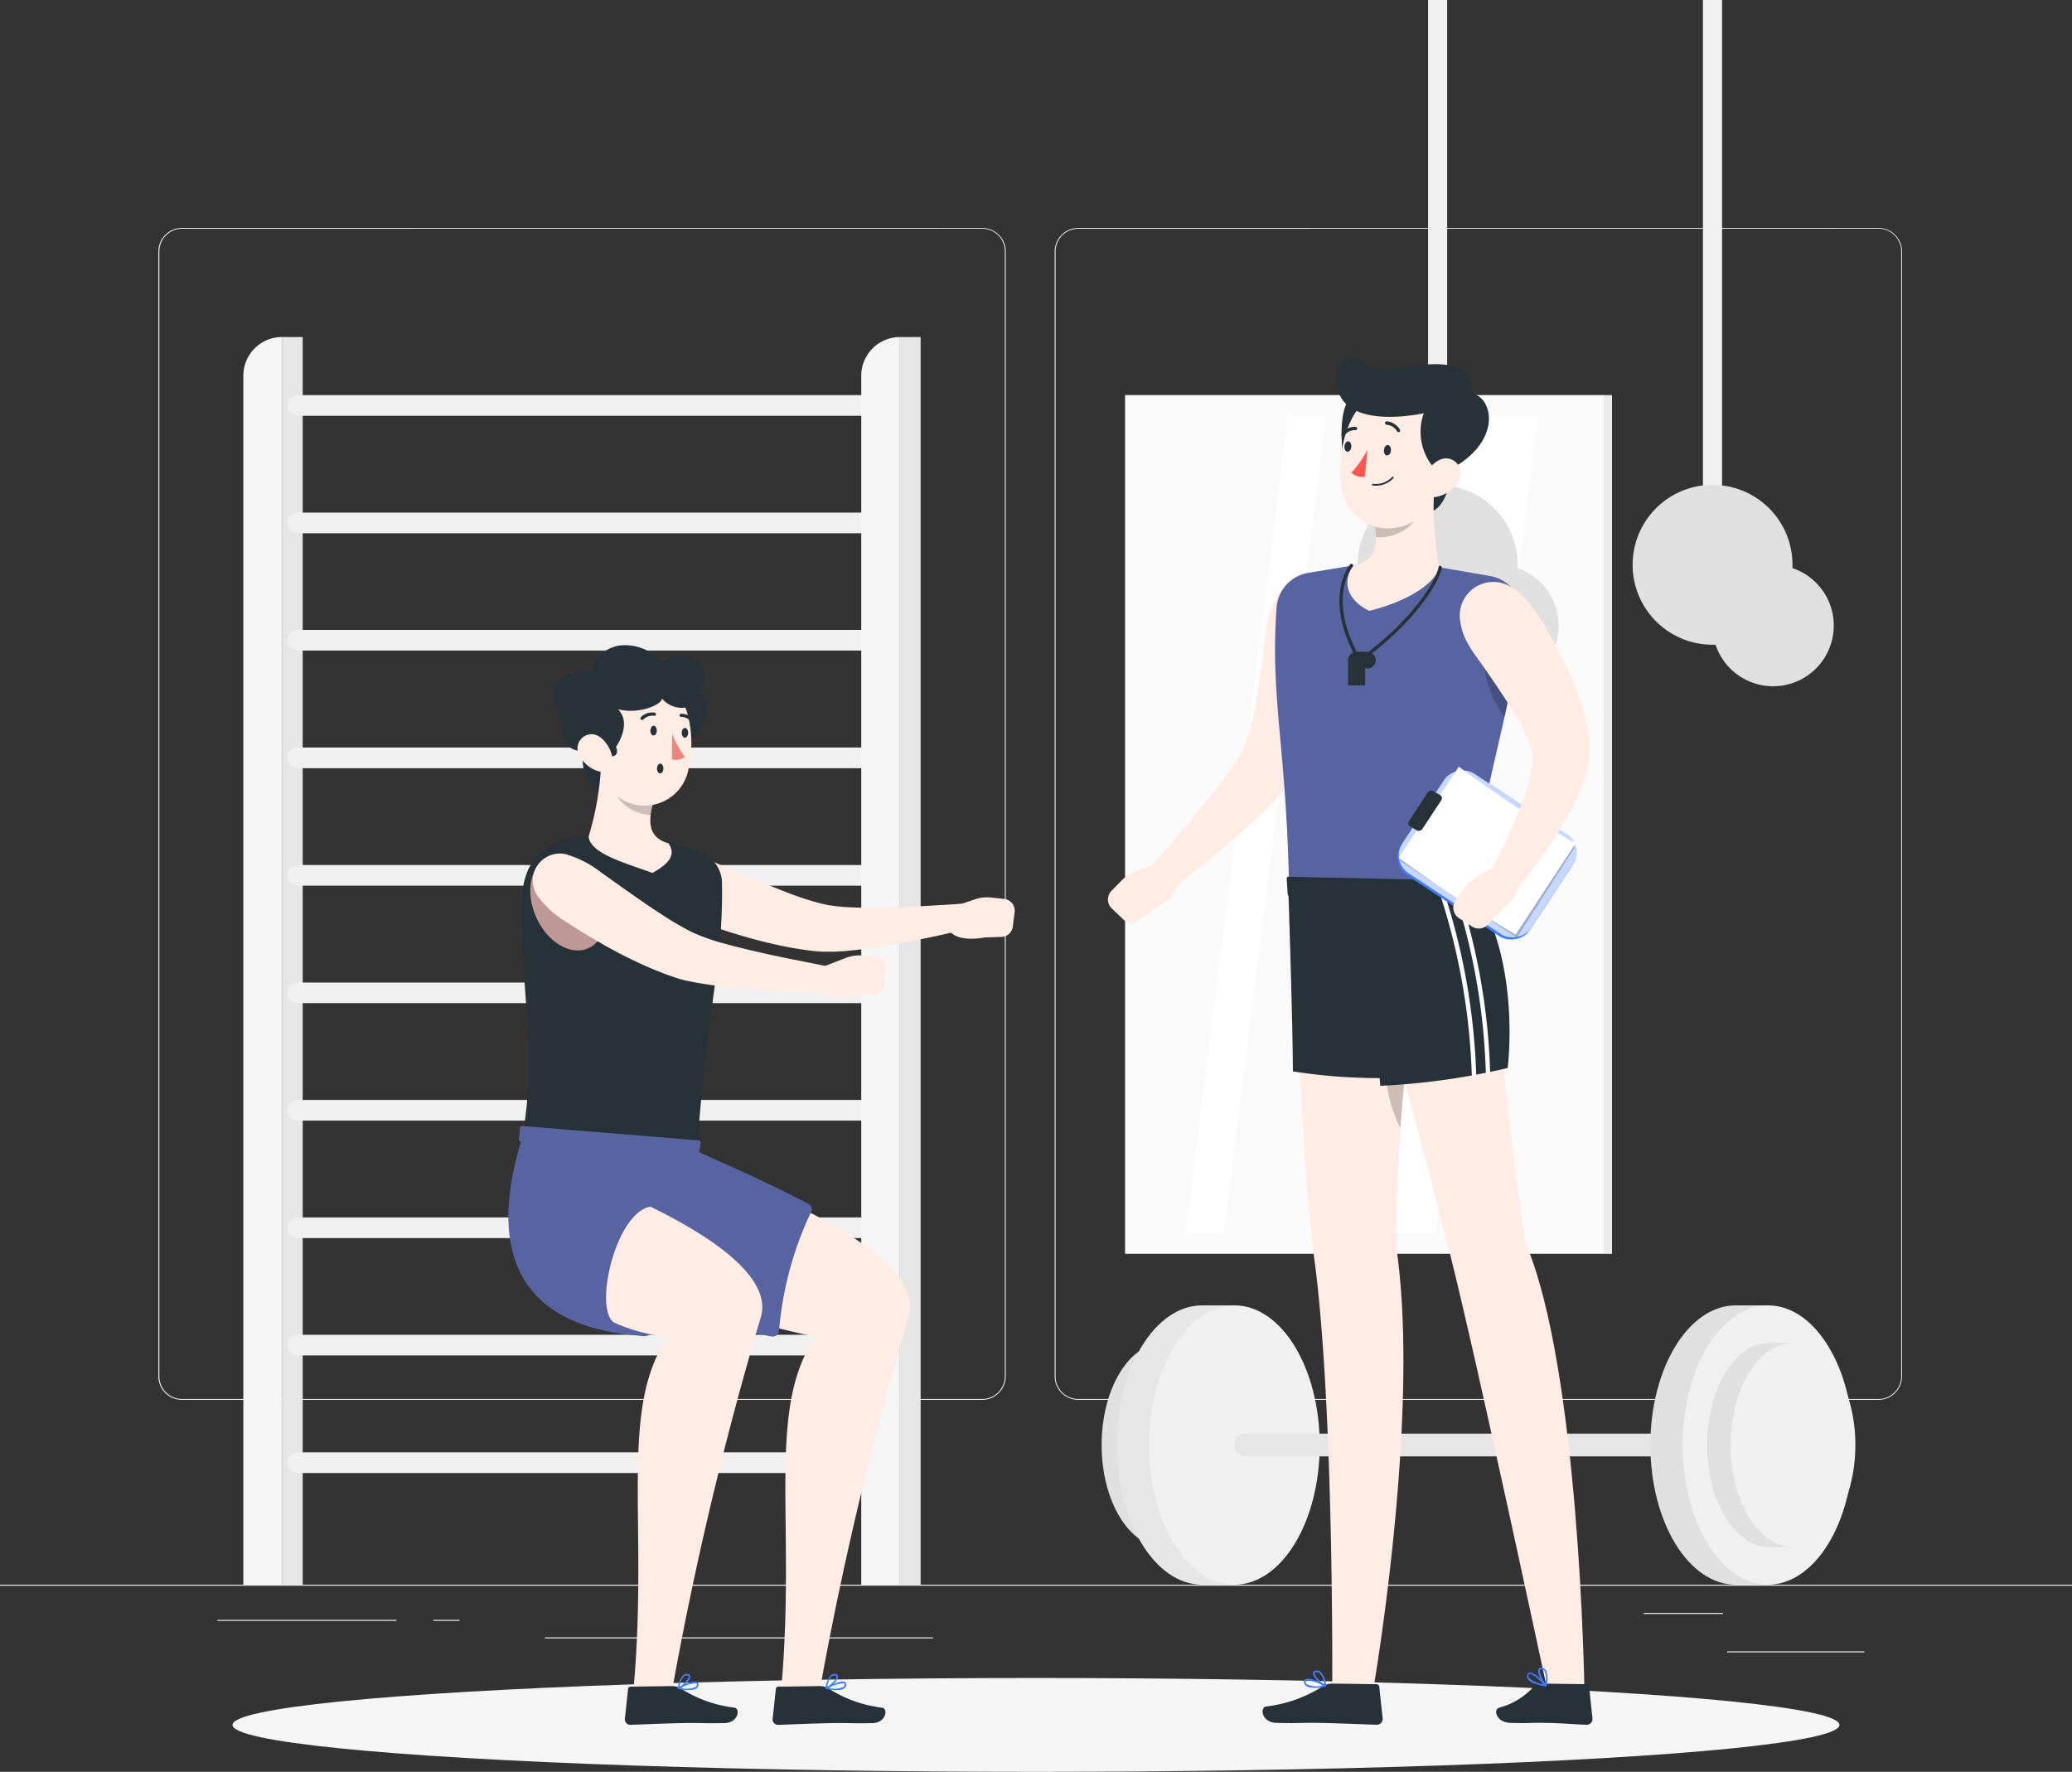 <svg id="Plans" xmlns="http://www.w3.org/2000/svg" width="100.382" height="85.838" viewBox="0 0 100.382 85.838">
  <rect x="0" y="0" width="100.382" height="85.838" fill="#333333" stroke="none"/>
  <g id="Background_Complete" data-name="Background Complete">
    <rect id="Rectangle_17291" data-name="Rectangle 17291" width="100.382" height="0.05" transform="translate(0 76.772)" fill="#ebebeb"/>
    <rect id="Rectangle_17292" data-name="Rectangle 17292" width="6.649" height="0.05" transform="translate(83.674 80.002)" fill="#ebebeb"/>
    <rect id="Rectangle_17293" data-name="Rectangle 17293" width="1.745" height="0.05" transform="translate(64.752 80.548)" fill="#ebebeb"/>
    <rect id="Rectangle_17294" data-name="Rectangle 17294" width="3.853" height="0.05" transform="translate(79.621 78.139)" fill="#ebebeb"/>
    <rect id="Rectangle_17295" data-name="Rectangle 17295" width="8.671" height="0.05" transform="translate(10.532 78.476)" fill="#ebebeb"/>
    <rect id="Rectangle_17296" data-name="Rectangle 17296" width="1.271" height="0.05" transform="translate(20.992 78.476)" fill="#ebebeb"/>
    <rect id="Rectangle_17297" data-name="Rectangle 17297" width="18.807" height="0.05" transform="translate(26.394 79.324)" fill="#ebebeb"/>
    <path id="Path_8631" data-name="Path 8631" d="M78.12,111.776H39.354a1.146,1.146,0,0,1-1.144-1.146V56.136A1.146,1.146,0,0,1,39.354,55H78.12a1.146,1.146,0,0,1,1.146,1.146v54.483A1.146,1.146,0,0,1,78.12,111.776ZM39.354,55.04a1.1,1.1,0,0,0-1.094,1.1v54.493a1.1,1.1,0,0,0,1.094,1.1H78.12a1.1,1.1,0,0,0,1.1-1.1V56.136a1.1,1.1,0,0,0-1.1-1.1Z" transform="translate(-30.539 -43.958)" fill="#ebebeb"/>
    <path id="Path_8632" data-name="Path 8632" d="M294.414,111.776H255.646a1.148,1.148,0,0,1-1.146-1.146V56.136A1.148,1.148,0,0,1,255.646,55h38.767a1.146,1.146,0,0,1,1.142,1.136v54.493A1.146,1.146,0,0,1,294.414,111.776ZM255.646,55.04a1.1,1.1,0,0,0-1.1,1.1v54.493a1.1,1.1,0,0,0,1.1,1.1h38.767a1.1,1.1,0,0,0,1.1-1.1V56.136a1.1,1.1,0,0,0-1.1-1.1Z" transform="translate(-203.406 -43.958)" fill="#ebebeb"/>
    <rect id="Rectangle_17298" data-name="Rectangle 17298" width="23.19" height="41.602" transform="translate(54.505 19.139)" fill="#fafafa"/>
    <path id="Path_8633" data-name="Path 8633" d="M325.324,139.927h-5.3l4.957-39.6h5.3Z" transform="translate(-255.772 -80.187)" fill="#fff"/>
    <path id="Path_8634" data-name="Path 8634" d="M288,139.927H286.16l4.957-39.6h1.841Z" transform="translate(-228.71 -80.187)" fill="#fff"/>
    <rect id="Rectangle_17299" data-name="Rectangle 17299" width="0.402" height="41.602" transform="translate(78.097 60.743) rotate(180)" fill="#ebebeb"/>
    <rect id="Rectangle_17300" data-name="Rectangle 17300" width="0.926" height="23.951" transform="translate(82.502)" fill="#f0f0f0"/>
    <path id="Path_8635" data-name="Path 8635" d="M397.823,117a3.873,3.873,0,1,0,2.741,1.133A3.875,3.875,0,0,0,397.823,117Zm0,6.826a2.938,2.938,0,1,0,0-.014Z" transform="translate(-314.859 -93.511)" fill="#e0e0e0"/>
    <rect id="Rectangle_17301" data-name="Rectangle 17301" width="0.926" height="23.951" transform="translate(69.185)" fill="#f0f0f0"/>
    <path id="Path_8636" data-name="Path 8636" d="M331.495,117a3.875,3.875,0,1,0,3.875,3.873A3.875,3.875,0,0,0,331.495,117Zm0,6.826a2.932,2.932,0,1,0,0-.014Z" transform="translate(-261.846 -93.511)" fill="#e0e0e0"/>
    <path id="Path_8637" data-name="Path 8637" d="M60.6,81.33h0v60.444H58.72V83.205A1.873,1.873,0,0,1,60.6,81.33Z" transform="translate(-46.931 -65.002)" fill="#f5f5f5"/>
    <rect id="Rectangle_17302" data-name="Rectangle 17302" width="1.004" height="60.444" transform="translate(14.666 76.772) rotate(180)" fill="#e6e6e6"/>
    <path id="Path_8638" data-name="Path 8638" d="M98.073,96.334H69.832a.5.5,0,0,1-.5-.5h0a.5.5,0,0,1,.5-.5H98.073Z" transform="translate(-55.411 -76.191)" fill="#f0f0f0"/>
    <path id="Path_8639" data-name="Path 8639" d="M98.073,124.684H69.832a.5.5,0,0,1-.5-.5h0a.5.5,0,0,1,.5-.5H98.073Z" transform="translate(-55.411 -98.85)" fill="#f0f0f0"/>
    <path id="Path_8640" data-name="Path 8640" d="M98.073,153H69.832a.5.5,0,0,1-.5-.5h0a.5.5,0,0,1,.5-.5H98.073Z" transform="translate(-55.411 -121.484)" fill="#f0f0f0"/>
    <path id="Path_8641" data-name="Path 8641" d="M98.073,181.374H69.832a.5.5,0,0,1-.5-.5h0a.5.5,0,0,1,.5-.5H98.073Z" transform="translate(-55.411 -144.158)" fill="#f0f0f0"/>
    <path id="Path_8642" data-name="Path 8642" d="M98.073,209.724H69.832a.5.5,0,0,1-.5-.5h0a.5.5,0,0,1,.5-.5H98.073Z" transform="translate(-55.411 -166.817)" fill="#f0f0f0"/>
    <path id="Path_8643" data-name="Path 8643" d="M98.073,238.074H69.832a.5.5,0,0,1-.5-.5h0a.5.5,0,0,1,.5-.5H98.073Z" transform="translate(-55.411 -189.475)" fill="#f0f0f0"/>
    <path id="Path_8644" data-name="Path 8644" d="M98.073,266.414H69.832a.5.5,0,0,1-.5-.5h0a.5.5,0,0,1,.5-.5H98.073Z" transform="translate(-55.411 -212.125)" fill="#f0f0f0"/>
    <path id="Path_8645" data-name="Path 8645" d="M98.073,294.764H69.832a.5.5,0,0,1-.5-.5h0a.5.5,0,0,1,.5-.5H98.073Z" transform="translate(-55.411 -234.784)" fill="#f0f0f0"/>
    <path id="Path_8646" data-name="Path 8646" d="M98.073,323.1H69.832a.5.5,0,0,1-.5-.5h0a.5.5,0,0,1,.5-.5H98.073Z" transform="translate(-55.411 -257.434)" fill="#f0f0f0"/>
    <path id="Path_8647" data-name="Path 8647" d="M98.073,351.454H69.832a.5.5,0,0,1-.5-.5h0a.5.5,0,0,1,.5-.5H98.073Z" transform="translate(-55.411 -280.093)" fill="#f0f0f0"/>
    <path id="Path_8648" data-name="Path 8648" d="M209.705,81.33h0a1.875,1.875,0,0,0-1.875,1.875v58.569h1.875Z" transform="translate(-166.105 -65.002)" fill="#f5f5f5"/>
    <rect id="Rectangle_17303" data-name="Rectangle 17303" width="1.004" height="60.444" transform="translate(44.602 76.772) rotate(180)" fill="#e6e6e6"/>
    <path id="Path_8649" data-name="Path 8649" d="M268.851,324.06c-1.668,0-3.011,2.208-3.011,4.947s1.353,4.947,3.011,4.947H270V324.06Z" transform="translate(-212.469 -259.001)" fill="#e0e0e0"/>
    <ellipse id="Ellipse_357" data-name="Ellipse 357" cx="3.021" cy="4.947" rx="3.021" ry="4.947" transform="translate(54.505 65.059)" fill="#e0e0e0"/>
    <path id="Path_8650" data-name="Path 8650" d="M273.634,315c-2.283,0-4.134,3.03-4.134,6.766s1.851,6.766,4.134,6.766H275.2V315Z" transform="translate(-215.394 -251.76)" fill="#e6e6e6"/>
    <ellipse id="Ellipse_358" data-name="Ellipse 358" cx="4.132" cy="6.766" rx="4.132" ry="6.766" transform="translate(55.672 63.24)" fill="#f0f0f0"/>
    <path id="Path_8651" data-name="Path 8651" d="M323.487,347.052H298.43a.548.548,0,0,1-.55-.55h0a.55.55,0,0,1,.55-.552h25.057Z" transform="translate(-238.077 -276.496)" fill="#e6e6e6"/>
    <path id="Path_8652" data-name="Path 8652" d="M402.4,315c-2.281,0-4.132,3.03-4.132,6.766s1.851,6.766,4.132,6.766h1.564V315Z" transform="translate(-318.312 -251.76)" fill="#e0e0e0"/>
    <ellipse id="Ellipse_359" data-name="Ellipse 359" cx="4.132" cy="6.766" rx="4.132" ry="6.766" transform="translate(81.522 63.24)" fill="#f0f0f0"/>
    <path id="Path_8653" data-name="Path 8653" d="M414.971,324.06c-1.668,0-3.021,2.208-3.021,4.947s1.353,4.947,3.021,4.947h1.142V324.06Z" transform="translate(-329.246 -259.001)" fill="#e0e0e0"/>
    <ellipse id="Ellipse_360" data-name="Ellipse 360" cx="3.021" cy="4.947" rx="3.021" ry="4.947" transform="translate(83.845 65.059)" fill="#f0f0f0"/>
  </g>
  <g id="Shadow" transform="translate(11.265 81.293)">
    <ellipse id="_Path_" data-name="&lt;Path&gt;" cx="38.926" cy="2.273" rx="38.926" ry="2.273" fill="#f5f5f5"/>
  </g>
  <g id="Character_1" data-name="Character 1" transform="translate(24.63 31.23)">
    <path id="Path_8654" data-name="Path 8654" d="M159.321,206.2a4.921,4.921,0,0,1,1.739.478l1.648.695c.548.227,1.094.452,1.638.661a14.4,14.4,0,0,0,1.606.524c.126.03.251.058.369.08l.383.056.416.038.43.02c.582.022,1.182.018,1.783,0s1.2-.042,1.807-.078,1.217-.068,1.817-.116h0a.616.616,0,0,1,.2,1.2c-1.2.305-2.409.564-3.652.781-.618.108-1.241.2-1.883.279l-.486.048-.5.03H166.1a5.421,5.421,0,0,1-.544-.04,17.542,17.542,0,0,1-1.965-.349c-.628-.143-1.243-.315-1.847-.5s-1.2-.4-1.783-.616a4.638,4.638,0,0,1-1.652-.944,1.311,1.311,0,0,1,.95-2.267Z" transform="translate(-150.825 -196.02)" fill="#ffede5"/>
    <path id="Path_8655" data-name="Path 8655" d="M228.948,217.024l1.187-.4a1.777,1.777,0,0,1,.767-.084l.638.068a.57.57,0,0,1,.506.638l-.088.7a.572.572,0,0,1-.546.5l-.823.028s-1.472.3-1.759-.452Z" transform="translate(-207.52 -204.287)" fill="#ffede5"/>
    <path id="Path_8656" data-name="Path 8656" d="M128.031,201.233a8.61,8.61,0,0,1,3.212-.259l3.17.867a1.606,1.606,0,0,1,1.148,1.534c.068,3.931-.715,5.874-1.225,13.13-.277-.028-8.472-.727-8.472-.727.767-4.037-.036-7.037-.016-11.275C125.861,202.21,126.935,201.59,128.031,201.233Z" transform="translate(-125.213 -191.816)" fill="#263238"/>
    <ellipse id="Ellipse_361" data-name="Ellipse 361" cx="1.708" cy="2.415" rx="1.708" ry="2.415" transform="translate(0.371 10.965) rotate(-23.5)" fill="#ffc3bd" opacity="0.7"/>
    <path id="Path_8657" data-name="Path 8657" d="M130.288,206.045a4.929,4.929,0,0,1,1.606.855l1.48,1.046c.494.347.986.687,1.478,1a13.92,13.92,0,0,0,1.468.853,9.9,9.9,0,0,0,1.58.55c.576.159,1.172.3,1.769.436s1.2.261,1.807.379,1.2.245,1.817.355h0a.616.616,0,0,1-.122,1.223c-1.261-.022-2.51-.08-3.77-.179-.632-.05-1.263-.1-1.905-.185-.321-.042-.644-.086-.978-.147-.163-.024-.341-.07-.512-.1a4.951,4.951,0,0,1-.53-.149,16.47,16.47,0,0,1-1.885-.767c-.592-.277-1.164-.578-1.723-.9s-1.1-.652-1.634-1a4.72,4.72,0,0,1-1.431-1.291,1.311,1.311,0,0,1,1.415-2.008Z" transform="translate(-127.39 -195.853)" fill="#ffede5"/>
    <path id="Path_8658" data-name="Path 8658" d="M198.012,231.12l1.166-.452a1.807,1.807,0,0,1,.763-.12l.64.038a.57.57,0,0,1,.534.616l-.056.7a.572.572,0,0,1-.522.522l-.821.068s-1.456.369-1.777-.371Z" transform="translate(-182.831 -215.49)" fill="#ffede5"/>
    <path id="Path_8659" data-name="Path 8659" d="M141.3,178.987c-1.15.078-.719,2.309.418,2.61S142.874,178.87,141.3,178.987Z" transform="translate(-137.023 -174.28)" fill="#263238"/>
    <path id="Path_8660" data-name="Path 8660" d="M160.606,166.159c-1-.9-2.508,1.271-1.827,2.455S161.977,167.383,160.606,166.159Z" transform="translate(-151.396 -163.861)" fill="#263238"/>
    <path id="Path_8661" data-name="Path 8661" d="M142.652,181.76a14.2,14.2,0,0,1-.622,4.045c.108.791,1.542,1.2,3.1,1.755.891-.506,1.114-.913.775-1.435-1.307-.357-.857-1.622-.564-2.536Z" transform="translate(-138.146 -176.499)" fill="#ffede5"/>
    <path id="Path_8662" data-name="Path 8662" d="M149.48,188.953l.118.078a6.2,6.2,0,0,0-.3,1.164,2.089,2.089,0,0,1-1.5-.709,2.778,2.778,0,0,1-.458-.917Z" transform="translate(-142.39 -181.942)" opacity="0.2"/>
    <path id="Path_8663" data-name="Path 8663" d="M143.761,165.13c.086,1.606.056,2.558.865,3.383a2.163,2.163,0,0,0,3.614-1.108c.355-1.448.153-3.837-1.421-4.475a2.22,2.22,0,0,0-3.058,2.2Z" transform="translate(-139.526 -161.317)" fill="#ffede5"/>
    <path id="Path_8664" data-name="Path 8664" d="M135.184,160.731s1.7.689,1.335-.221c0,0,.8-1.1.1-1.819,1.028.255,2.108-.223,2.132-.524.524.671,1.769.6,1.706-.257a1,1,0,0,0-.239-1.713,1.688,1.688,0,0,0-1.48.217,2.318,2.318,0,0,0-2.142-.8c-1.217.311-1.237,1.227-1.237,1.227s-1.405-.122-1.785.793a1.429,1.429,0,0,0,.4,1.576S133.468,160.809,135.184,160.731Z" transform="translate(-131.306 -155.557)" fill="#263238"/>
    <path id="Path_8665" data-name="Path 8665" d="M139.5,178.211a1.516,1.516,0,0,0,.9.741c.516.153.785-.307.652-.8-.12-.442-.534-1.052-1.056-.988a.691.691,0,0,0-.5,1.05Z" transform="translate(-136.044 -172.82)" fill="#ffede5"/>
    <path id="Path_8666" data-name="Path 8666" d="M156.94,175.347c0,.13.068.237.155.237s.157-.106.157-.237-.068-.237-.153-.237S156.952,175.216,156.94,175.347Z" transform="translate(-150.063 -171.184)" fill="#263238"/>
    <path id="Path_8667" data-name="Path 8667" d="M158.54,184.507c0,.13.068.237.155.237s.157-.106.157-.237-.068-.237-.153-.237S158.542,184.376,158.54,184.507Z" transform="translate(-151.341 -178.505)" fill="#263238"/>
    <path id="Path_8668" data-name="Path 8668" d="M164.52,175.889c0,.13.068.237.153.237s.157-.106.157-.239-.066-.237-.153-.237S164.52,175.756,164.52,175.889Z" transform="translate(-156.121 -171.616)" fill="#263238"/>
    <path id="Path_8669" data-name="Path 8669" d="M162.17,177.09a4.676,4.676,0,0,0,.618,1.12.761.761,0,0,1-.628.118Z" transform="translate(-154.235 -172.767)" fill="#ed847e"/>
    <path id="Path_8670" data-name="Path 8670" d="M154.592,172.3a.068.068,0,0,1-.032-.02.076.076,0,0,1,0-.108.773.773,0,0,1,.673-.217.074.074,0,0,1,.058.09.076.076,0,0,1-.09.06h0a.618.618,0,0,0-.528.185A.074.074,0,0,1,154.592,172.3Z" transform="translate(-148.142 -168.658)" fill="#263238"/>
    <path id="Path_8671" data-name="Path 8671" d="M164.619,172.667a.072.072,0,0,1-.066-.03.614.614,0,0,0-.494-.255.074.074,0,0,1-.08-.07.076.076,0,0,1,.072-.082.751.751,0,0,1,.624.315.076.076,0,0,1-.016.108A.074.074,0,0,1,164.619,172.667Z" transform="translate(-155.688 -168.882)" fill="#263238"/>
    <path id="Path_8672" data-name="Path 8672" d="M150.21,403.48Z" transform="translate(-144.684 -353.706)" fill="#407bff"/>
    <path id="Path_8673" data-name="Path 8673" d="M133.909,272.4l-8.559-.7a.1.1,0,0,0-.1.086l-.058.56a.1.1,0,0,0,.086.106l8.508.839a.1.1,0,0,0,.1-.08l.116-.695a.1.1,0,0,0-.094-.114Z" transform="translate(-124.685 -248.382)" fill="#5764a1"/>
    <path id="Path_8674" data-name="Path 8674" d="M161.731,289.036a53.922,53.922,0,0,1-8.811-2.672l2.789-5.754s11.717,3.849,10.508,7.531a167.735,167.735,0,0,0-4.28,18.014h-1.875C160.806,297.954,159.318,292.533,161.731,289.036Z" transform="translate(-146.85 -255.504)" fill="#ffede5"/>
    <path id="Path_8675" data-name="Path 8675" d="M188.736,406.87l-2.008.028a.126.126,0,0,0-.126.114l-.155,1.45a.265.265,0,0,0,.267.285c.638-.02,1.807-.072,2.61-.084.94-.016.849.024,1.951,0,.667-.01.773-.689.488-.745a6.166,6.166,0,0,1-2.61-.934A.833.833,0,0,0,188.736,406.87Z" transform="translate(-173.645 -356.415)" fill="#263238"/>
    <path id="Path_8676" data-name="Path 8676" d="M199.215,406.142a.036.036,0,0,1-.026-.03.04.04,0,0,1,.02-.04c.072-.038.721-.379.919-.273a.118.118,0,0,1,.066.1h0a.215.215,0,0,1-.07.189c-.175.161-.642.1-.905.056Zm.863-.281a1.579,1.579,0,0,0-.731.227,1.044,1.044,0,0,0,.727-.056.144.144,0,0,0,.044-.124.044.044,0,0,0-.026-.04A.018.018,0,0,0,200.078,405.861Z" transform="translate(-183.829 -355.543)" fill="#407bff"/>
    <path id="Path_8677" data-name="Path 8677" d="M199.255,404.66h0a.034.034,0,0,1-.016-.034,1.089,1.089,0,0,1,.241-.63.281.281,0,0,1,.213-.07h0c.106,0,.139.062.145.106.034.183-.349.54-.544.632a.034.034,0,0,1-.038,0Zm.462-.654h-.04a.2.2,0,0,0-.157.052.915.915,0,0,0-.2.5c.2-.122.458-.4.44-.514C199.751,404.034,199.749,404.016,199.716,404.006Zm-.038-.046Z" transform="translate(-183.869 -354.061)" fill="#407bff"/>
    <path id="Path_8678" data-name="Path 8678" d="M141.939,275.9s3.439,1.5,5.362,2.528a.285.285,0,0,1,.126.379,16.6,16.6,0,0,0-1.558,5.77.305.305,0,0,1-.359.271c-1.913-.323-11.106-2.259-10.155-9.46C137.4,275.486,141.939,275.9,141.939,275.9Z" transform="translate(-132.757 -251.332)" fill="#5764a1"/>
    <path id="Path_8679" data-name="Path 8679" d="M128.245,274.41s-2.811-.4-4.852-.5c-2.945,9.207,4.148,9.566,5.8,9.737a.534.534,0,0,0,.468-.185,7.355,7.355,0,0,0,1.717-5.85.5.5,0,0,0-.245-.351A10.091,10.091,0,0,1,128.245,274.41Z" transform="translate(-122.684 -250.149)" fill="#5764a1"/>
    <path id="Path_8680" data-name="Path 8680" d="M148.416,291.2c-1.682.249-2.779,4.953-1.769,5.611a8.075,8.075,0,0,0,2.61.689c-2.409,3.5-.926,8.92-1.672,17.119h1.875a167.735,167.735,0,0,1,4.28-18.014C154.377,294.649,151.376,292.647,148.416,291.2Z" transform="translate(-141.527 -263.968)" fill="#ffede5"/>
    <path id="Path_8681" data-name="Path 8681" d="M153.076,406.87l-2.008.028a.128.128,0,0,0-.126.114l-.155,1.449a.265.265,0,0,0,.267.285c.638-.02,1.807-.072,2.61-.084.94-.016.849.024,1.951,0,.667-.01.773-.689.488-.745a6.167,6.167,0,0,1-2.61-.934A.828.828,0,0,0,153.076,406.87Z" transform="translate(-145.144 -356.416)" fill="#263238"/>
    <path id="Path_8682" data-name="Path 8682" d="M163.555,406.142a.036.036,0,0,1-.026-.03.04.04,0,0,1,.02-.04c.072-.038.721-.379.922-.273a.121.121,0,0,1,.064.1h0a.213.213,0,0,1-.068.189c-.177.161-.644.1-.905.056Zm.863-.281a1.586,1.586,0,0,0-.731.227,1.042,1.042,0,0,0,.727-.056.144.144,0,0,0,.044-.124.044.044,0,0,0-.026-.04l-.006-.006Z" transform="translate(-155.328 -355.543)" fill="#407bff"/>
    <path id="Path_8683" data-name="Path 8683" d="M163.595,404.66h0a.034.034,0,0,1-.016-.034,1.089,1.089,0,0,1,.241-.63.281.281,0,0,1,.213-.07h0a.13.13,0,0,1,.147.106c.032.183-.351.54-.546.632A.034.034,0,0,1,163.595,404.66Zm.462-.654h-.04a.2.2,0,0,0-.157.052.929.929,0,0,0-.2.5c.2-.122.46-.4.44-.514-.008-.014-.01-.032-.034-.042ZM164.02,403.959Z" transform="translate(-155.368 -354.061)" fill="#407bff"/>
  </g>
  <g id="Character_2" data-name="Character 2" transform="translate(53.678 17.288)">
    <path id="Path_8684" data-name="Path 8684" d="M323.822,98.341c-.106-.928-.233-2.73.54-3.1,2.086-.279,4.328,1.839,4.6,2.361s.157,2.829-.815,3.26S323.822,98.341,323.822,98.341Z" transform="translate(-312.425 -93.387)" fill="#263238"/>
    <path id="Path_8685" data-name="Path 8685" d="M285.91,140.924a3.663,3.663,0,0,1,.135,1.058,6.194,6.194,0,0,1-.11,1.02c-.116.673-.255,1.343-.426,2.008a19.636,19.636,0,0,1-.622,2.008,12.681,12.681,0,0,1-.95,2.058l-.169.269-.2.273c-.124.153-.247.3-.371.44l-.369.4-.365.393c-.494.486-.994.94-1.5,1.385-1.016.885-2.044,1.719-3.108,2.532a.752.752,0,0,1-1.02-1.106h0c.859-.974,1.717-1.967,2.53-2.969.4-.5.8-1,1.172-1.508l.267-.377.245-.373.2-.357.068-.143.068-.163a9.7,9.7,0,0,0,.442-1.618c.114-.586.2-1.2.3-1.807s.171-1.239.247-1.865a4.56,4.56,0,0,1,.514-1.829l.046-.082a1.622,1.622,0,0,1,2.961.361Z" transform="translate(-274.741 -128.991)" fill="#ffede5"/>
    <path id="Path_8686" data-name="Path 8686" d="M269.961,207.9l-1.245.474a1.942,1.942,0,0,0-.689.45l-.48.488a.6.6,0,0,0,.016.867l.536.512a.6.6,0,0,0,.8.04l.7-.532s1.415-.745,1.142-1.56Z" transform="translate(-267.371 -183.449)" fill="#ffede5"/>
    <path id="Path_8687" data-name="Path 8687" d="M318.11,135.739l-4.766-.819-4.053.665a1.851,1.851,0,0,0-1.532,1.717c-.309,4.489.488,6.655.614,13.75.3,0,9.062.149,9.062.149-.215-3.851,1.769-8.677,2.188-13.493A1.833,1.833,0,0,0,318.11,135.739Z" transform="translate(-299.594 -125.121)" fill="#5764a1"/>
    <path id="Path_8688" data-name="Path 8688" d="M329.408,115.22a15.334,15.334,0,0,0,.2,4.353c-.2.827-1.678,1.7-3.393,2.108-1.341-.671-1.168-1.688-.751-2.208,1.425-.231,1.09-1.62.881-2.61Z" transform="translate(-313.56 -109.376)" fill="#ffede5"/>
    <path id="Path_8689" data-name="Path 8689" d="M324.207,140.887h-.02a.076.076,0,0,1-.052-.038c-1.735-2.993-.454-4.618-.4-4.686a.081.081,0,1,1,.124.1c-.05.064-1.245,1.578.369,4.417,2.487-1.781,3.7-3.742,3.8-4.4a.08.08,0,0,1,.09-.068.082.082,0,0,1,.068.092c-.1.693-1.367,2.742-3.943,4.565A.1.1,0,0,1,324.207,140.887Z" transform="translate(-312.014 -126.091)" fill="#263238"/>
    <path id="Path_8690" data-name="Path 8690" d="M325.717,157.27h.42V158.9h-.827v-1.221a.4.4,0,0,1,.408-.408Z" transform="translate(-313.678 -142.983)" fill="#263238"/>
    <path id="Path_8691" data-name="Path 8691" d="M328.4,158.123h0a.4.4,0,0,1-.4-.4v-.4h.4a.4.4,0,0,1,.4.4h0A.4.4,0,0,1,328.4,158.123Z" transform="translate(-315.828 -143.024)" fill="#263238"/>
    <path id="Path_8692" data-name="Path 8692" d="M331.214,122.337l-.134.07a6.561,6.561,0,0,1,.191,1.267,2.252,2.252,0,0,0,1.666-.584,3.011,3.011,0,0,0,.586-.919Z" transform="translate(-318.29 -114.93)" opacity="0.2"/>
    <path id="Path_8693" data-name="Path 8693" d="M358.792,147.15a2.614,2.614,0,0,0-.917,2.2,5.421,5.421,0,0,0,1.038,2.991c.289-1.3.556-2.626.723-3.959Z" transform="translate(-339.702 -134.895)" opacity="0.2"/>
    <path id="Path_8694" data-name="Path 8694" d="M328.486,96.738c-.271,1.7-.345,2.7-1.293,3.485a2.3,2.3,0,0,1-3.7-1.576c-.217-1.572.265-4.079,2.008-4.579a2.365,2.365,0,0,1,2.981,2.67Z" transform="translate(-312.19 -92.397)" fill="#ffede5"/>
    <path id="Path_8695" data-name="Path 8695" d="M327.487,91.792a2.675,2.675,0,0,1-.8-2.949c-1.287.259-3.427.389-4.043-.825-.43-.845-.163-1.769.815-1.907.508.8,1.58.62,2.489.476s3.254-.476,3.026,1.291C330.067,88,330.637,90.426,327.487,91.792Z" transform="translate(-311.386 -86.11)" fill="#263238"/>
    <path id="Path_8696" data-name="Path 8696" d="M344.942,111.794a1.606,1.606,0,0,1-1.038.685c-.562.1-.8-.416-.6-.92.177-.454.683-1.054,1.229-.928A.734.734,0,0,1,344.942,111.794Z" transform="translate(-328.002 -105.695)" fill="#ffede5"/>
    <path id="Path_8697" data-name="Path 8697" d="M317.005,232.461a89.058,89.058,0,0,1,1.733-17.065L312,215.27s.341,12.62,1.046,17.848c.944,7.027.859,20.707.859,20.707h2S318.208,240.5,317.005,232.461Z" transform="translate(-303.04 -189.339)" fill="#ffede5"/>
    <path id="Path_8698" data-name="Path 8698" d="M308.048,406.27l2.148.028a.137.137,0,0,1,.135.12l.165,1.546a.283.283,0,0,1-.285.3c-.681-.022-1.919-.076-2.775-.09-1-.016-.9.026-2.078,0-.711-.01-.825-.733-.52-.793a6.551,6.551,0,0,0,2.779-.992A.837.837,0,0,1,308.048,406.27Z" transform="translate(-297.189 -341.994)" fill="#263238"/>
    <path id="Path_8699" data-name="Path 8699" d="M315.736,405.462a.038.038,0,0,0,.028-.032.042.042,0,0,0-.022-.042c-.076-.042-.767-.4-.98-.291a.134.134,0,0,0-.07.108h0a.231.231,0,0,0,.074.2c.187.173.685.112.964.06Zm-.919-.3a1.73,1.73,0,0,1,.779.243,1.1,1.1,0,0,1-.773-.06.143.143,0,0,1-.048-.132.048.048,0,0,1,.026-.042Z" transform="translate(-305.191 -341.039)" fill="#407bff"/>
    <path id="Path_8700" data-name="Path 8700" d="M317.461,403.879h.01a.04.04,0,0,0,.018-.038,1.162,1.162,0,0,0-.257-.671.305.305,0,0,0-.227-.074h0c-.112.01-.147.066-.155.112-.036.2.373.576.58.675A.038.038,0,0,0,317.461,403.879Zm-.492-.7h.042a.217.217,0,0,1,.167.054.972.972,0,0,1,.221.538c-.213-.133-.488-.43-.468-.548,0-.008,0-.028.038-.038Zm.04-.048Z" transform="translate(-306.916 -339.456)" fill="#407bff"/>
    <path id="Path_8701" data-name="Path 8701" d="M334.859,252.26c-.5.628-.516,2.265.337,4.015.056-.785.122-1.552.2-2.289Z" transform="translate(-321.033 -218.903)" opacity="0.2"/>
    <path id="Path_8702" data-name="Path 8702" d="M334.3,107.656c-.014.141-.1.245-.2.235s-.153-.131-.139-.269.1-.245.189-.235S334.312,107.51,334.3,107.656Z" transform="translate(-320.59 -103.115)" fill="#263238"/>
    <path id="Path_8703" data-name="Path 8703" d="M324.771,106.766c-.014.139-.1.243-.191.233s-.153-.131-.139-.269.1-.243.189-.233S324.783,106.628,324.771,106.766Z" transform="translate(-312.983 -102.404)" fill="#263238"/>
    <path id="Path_8704" data-name="Path 8704" d="M326.891,108.5a4.891,4.891,0,0,1-.781,1.116.8.8,0,0,0,.652.2Z" transform="translate(-314.317 -104.005)" fill="#ff5652"/>
    <path id="Path_8705" data-name="Path 8705" d="M331.292,115.451a1.136,1.136,0,0,0,.829-.371.04.04,0,0,0,0-.056.042.042,0,0,0-.058,0,1.1,1.1,0,0,1-.94.335.04.04,0,1,0-.008.08A1.142,1.142,0,0,0,331.292,115.451Z" transform="translate(-318.289 -109.209)" fill="#263238"/>
    <path id="Path_8706" data-name="Path 8706" d="M334.865,102.2a.072.072,0,0,0,.04-.012.082.082,0,0,0,.026-.112.817.817,0,0,0-.63-.4.082.082,0,1,0,0,.163h0a.66.66,0,0,1,.5.329A.084.084,0,0,0,334.865,102.2Z" transform="translate(-320.788 -98.55)" fill="#263238"/>
    <path id="Path_8707" data-name="Path 8707" d="M323.767,103.434a.08.08,0,0,0,.07-.032.648.648,0,0,1,.53-.261.078.078,0,0,0,.088-.074.08.08,0,0,0-.074-.088.8.8,0,0,0-.673.321.082.082,0,0,0,.014.116A.1.1,0,0,0,323.767,103.434Z" transform="translate(-312.384 -99.591)" fill="#263238"/>
    <path id="Path_8708" data-name="Path 8708" d="M334.938,232.442c-1.2-7.786-1.46-15.085-2.61-16.824l-5.718-.1s3.379,12.307,4.682,17.493c1.355,5.393,4.682,20.992,4.682,20.992l1.823.04S337.566,238.54,334.938,232.442Z" transform="translate(-314.717 -189.539)" fill="#ffede5"/>
    <path id="Path_8709" data-name="Path 8709" d="M363.323,406.256l2.092.028a.136.136,0,0,1,.134.12l.165,1.546a.283.283,0,0,1-.285.3c-.681-.022-1.1-.076-1.955-.09-1-.016-.538.026-1.713,0-.709-.01-.869-.652-.57-.737a3.407,3.407,0,0,0,1.7-1.048A.6.6,0,0,1,363.323,406.256Z" transform="translate(-342.241 -341.98)" fill="#263238"/>
    <path id="Path_8710" data-name="Path 8710" d="M369.374,404.242a.042.042,0,0,0,.038-.022.04.04,0,0,0,0-.046c-.058-.066-.582-.644-.821-.6a.128.128,0,0,0-.1.076h0a.239.239,0,0,0,0,.215c.116.225.6.339.885.387Zm-.761-.6c.139,0,.44.273.648.494a1.151,1.151,0,0,1-.707-.321.151.151,0,0,1,0-.141.05.05,0,0,1,.04-.032Z" transform="translate(-348.167 -339.835)" fill="#407bff"/>
    <path id="Path_8711" data-name="Path 8711" d="M371.55,403.322h.012a.04.04,0,0,0,.028-.028,1.211,1.211,0,0,0-.01-.719.293.293,0,0,0-.189-.147h0c-.108-.03-.161.01-.183.052-.1.171.153.669.313.831A.04.04,0,0,0,371.55,403.322Zm-.221-.825h.042a.217.217,0,0,1,.137.108.964.964,0,0,1,.022.58c-.153-.2-.311-.572-.251-.675.012,0,.022-.014.058-.014Zm.052-.032Z" transform="translate(-350.344 -338.915)" fill="#407bff"/>
    <path id="Path_8712" data-name="Path 8712" d="M325,214.7s1.466,7.1,1.622,9.5a33.728,33.728,0,0,0,6.171-.863s.65-4.969-1.528-8.472C329.092,214.742,325,214.7,325,214.7Z" transform="translate(-313.43 -188.884)" fill="#263238"/>
    <path id="Path_8713" data-name="Path 8713" d="M352.906,224.69h0a.108.108,0,0,1-.106-.11,30.888,30.888,0,0,0-1.441-8.432.108.108,0,0,1,.2-.066,31.113,31.113,0,0,1,1.45,8.5.106.106,0,0,1-.1.11Z" transform="translate(-334.496 -189.946)" fill="#fff"/>
    <path id="Path_8714" data-name="Path 8714" d="M349.332,224.737h0a.108.108,0,0,1-.1-.11,31.6,31.6,0,0,0-1.48-8.548.108.108,0,0,1,.068-.137.11.11,0,0,1,.136.07,31.685,31.685,0,0,1,1.49,8.619.106.106,0,0,1-.11.106Z" transform="translate(-331.607 -189.872)" fill="#fff"/>
    <path id="Path_8715" data-name="Path 8715" d="M310.584,211.56l9.137.2a.1.1,0,0,1,.1.1v.6a.1.1,0,0,1-.1.1l-9.091-.06a.1.1,0,0,1-.1-.1l-.046-.749a.1.1,0,0,1,.1-.1Z" transform="translate(-301.825 -186.374)" fill="#263238"/>
    <path id="Path_8716" data-name="Path 8716" d="M310.89,214.7s.221,6.587.221,8.8a27.1,27.1,0,0,0,6.593.219s2.269-5.35.219-8.854C315.744,214.742,310.89,214.7,310.89,214.7Z" transform="translate(-302.153 -188.884)" fill="#263238"/>
    <rect id="Rectangle_17304" data-name="Rectangle 17304" width="5.78" height="7.464" rx="1.04" transform="matrix(0.55, -0.835, 0.835, 0.55, 13.62, 24.546)" fill="#407bff"/>
    <rect id="Rectangle_17305" data-name="Rectangle 17305" width="5.78" height="7.464" rx="1.04" transform="matrix(0.55, -0.835, 0.835, 0.55, 13.689, 24.443)" fill="#407bff"/>
    <rect id="Rectangle_17306" data-name="Rectangle 17306" width="5.78" height="7.464" rx="1.04" transform="matrix(0.55, -0.835, 0.835, 0.55, 13.689, 24.443)" fill="#fff" opacity="0.7"/>
    <path id="Path_8717" data-name="Path 8717" d="M346.16,189.568l-2.819,4.4-5.7-3.752,2.871-4.365Z" transform="translate(-323.533 -165.826)" opacity="0.2"/>
    <path id="Path_8718" data-name="Path 8718" d="M346.117,188.718l-2.905,4.417a60.73,60.73,0,0,1-5.661-3.718Q339,187.208,340.457,185a60.7,60.7,0,0,0,5.66,3.718Z" transform="translate(-323.461 -165.147)" fill="#fff"/>
    <path id="Path_8719" data-name="Path 8719" d="M341.414,198.718l-.052.084a.185.185,0,0,1-.269.048l-.147-.106a.022.022,0,0,1,0-.03l.153-.231a.02.02,0,0,1,.03,0l.287.2a.022.022,0,0,1,0,.034Z" transform="translate(-326.17 -175.917)" opacity="0.4"/>
    <path id="Path_8720" data-name="Path 8720" d="M340.784,190.883l-.9,1.389a.171.171,0,0,0,.06.247l.325.183a.2.2,0,0,0,.267-.066l.915-1.389a.175.175,0,0,0-.062-.249l-.323-.181a.2.2,0,0,0-.279.066Z" transform="translate(-325.3 -169.771)" fill="#263238"/>
    <path id="Path_8721" data-name="Path 8721" d="M352.931,208.31l-1.142.685a1.905,1.905,0,0,0-.6.562l-.387.564a.6.6,0,0,0,.169.851l.624.4a.6.6,0,0,0,.781-.1l.6-.646s1.263-.982.849-1.737Z" transform="translate(-333.963 -183.777)" fill="#ffede5"/>
    <path id="Path_8722" data-name="Path 8722" d="M354.77,140.647a3.379,3.379,0,0,1,.8.663,5.464,5.464,0,0,1,.586.8c.353.558.691,1.13,1,1.729a16.959,16.959,0,0,1,.835,1.879,10.64,10.64,0,0,1,.578,2.162c.014.1.026.2.034.315l.012.161v.2a3.043,3.043,0,0,1-.02.369,1.926,1.926,0,0,1-.048.335,6.149,6.149,0,0,1-.337,1.134,12.73,12.73,0,0,1-.936,1.857,26.122,26.122,0,0,1-2.3,3.19.751.751,0,0,1-1.235-.841v-.018c.287-.524.568-1.088.829-1.638s.506-1.11.719-1.666a10.858,10.858,0,0,0,.5-1.632,3.394,3.394,0,0,0,.08-.7.9.9,0,0,0,0-.135.367.367,0,0,0-.02-.1l-.032-.116c-.012-.046-.028-.1-.046-.151a7.485,7.485,0,0,0-.656-1.405c-.285-.486-.6-.976-.926-1.464s-.669-.978-1.014-1.466a6.063,6.063,0,0,1-.488-.755,2.916,2.916,0,0,1-.315-.861l-.03-.2a1.624,1.624,0,0,1,2.423-1.652Z" transform="translate(-335.277 -129.515)" fill="#ffede5"/>
  </g>
</svg>
